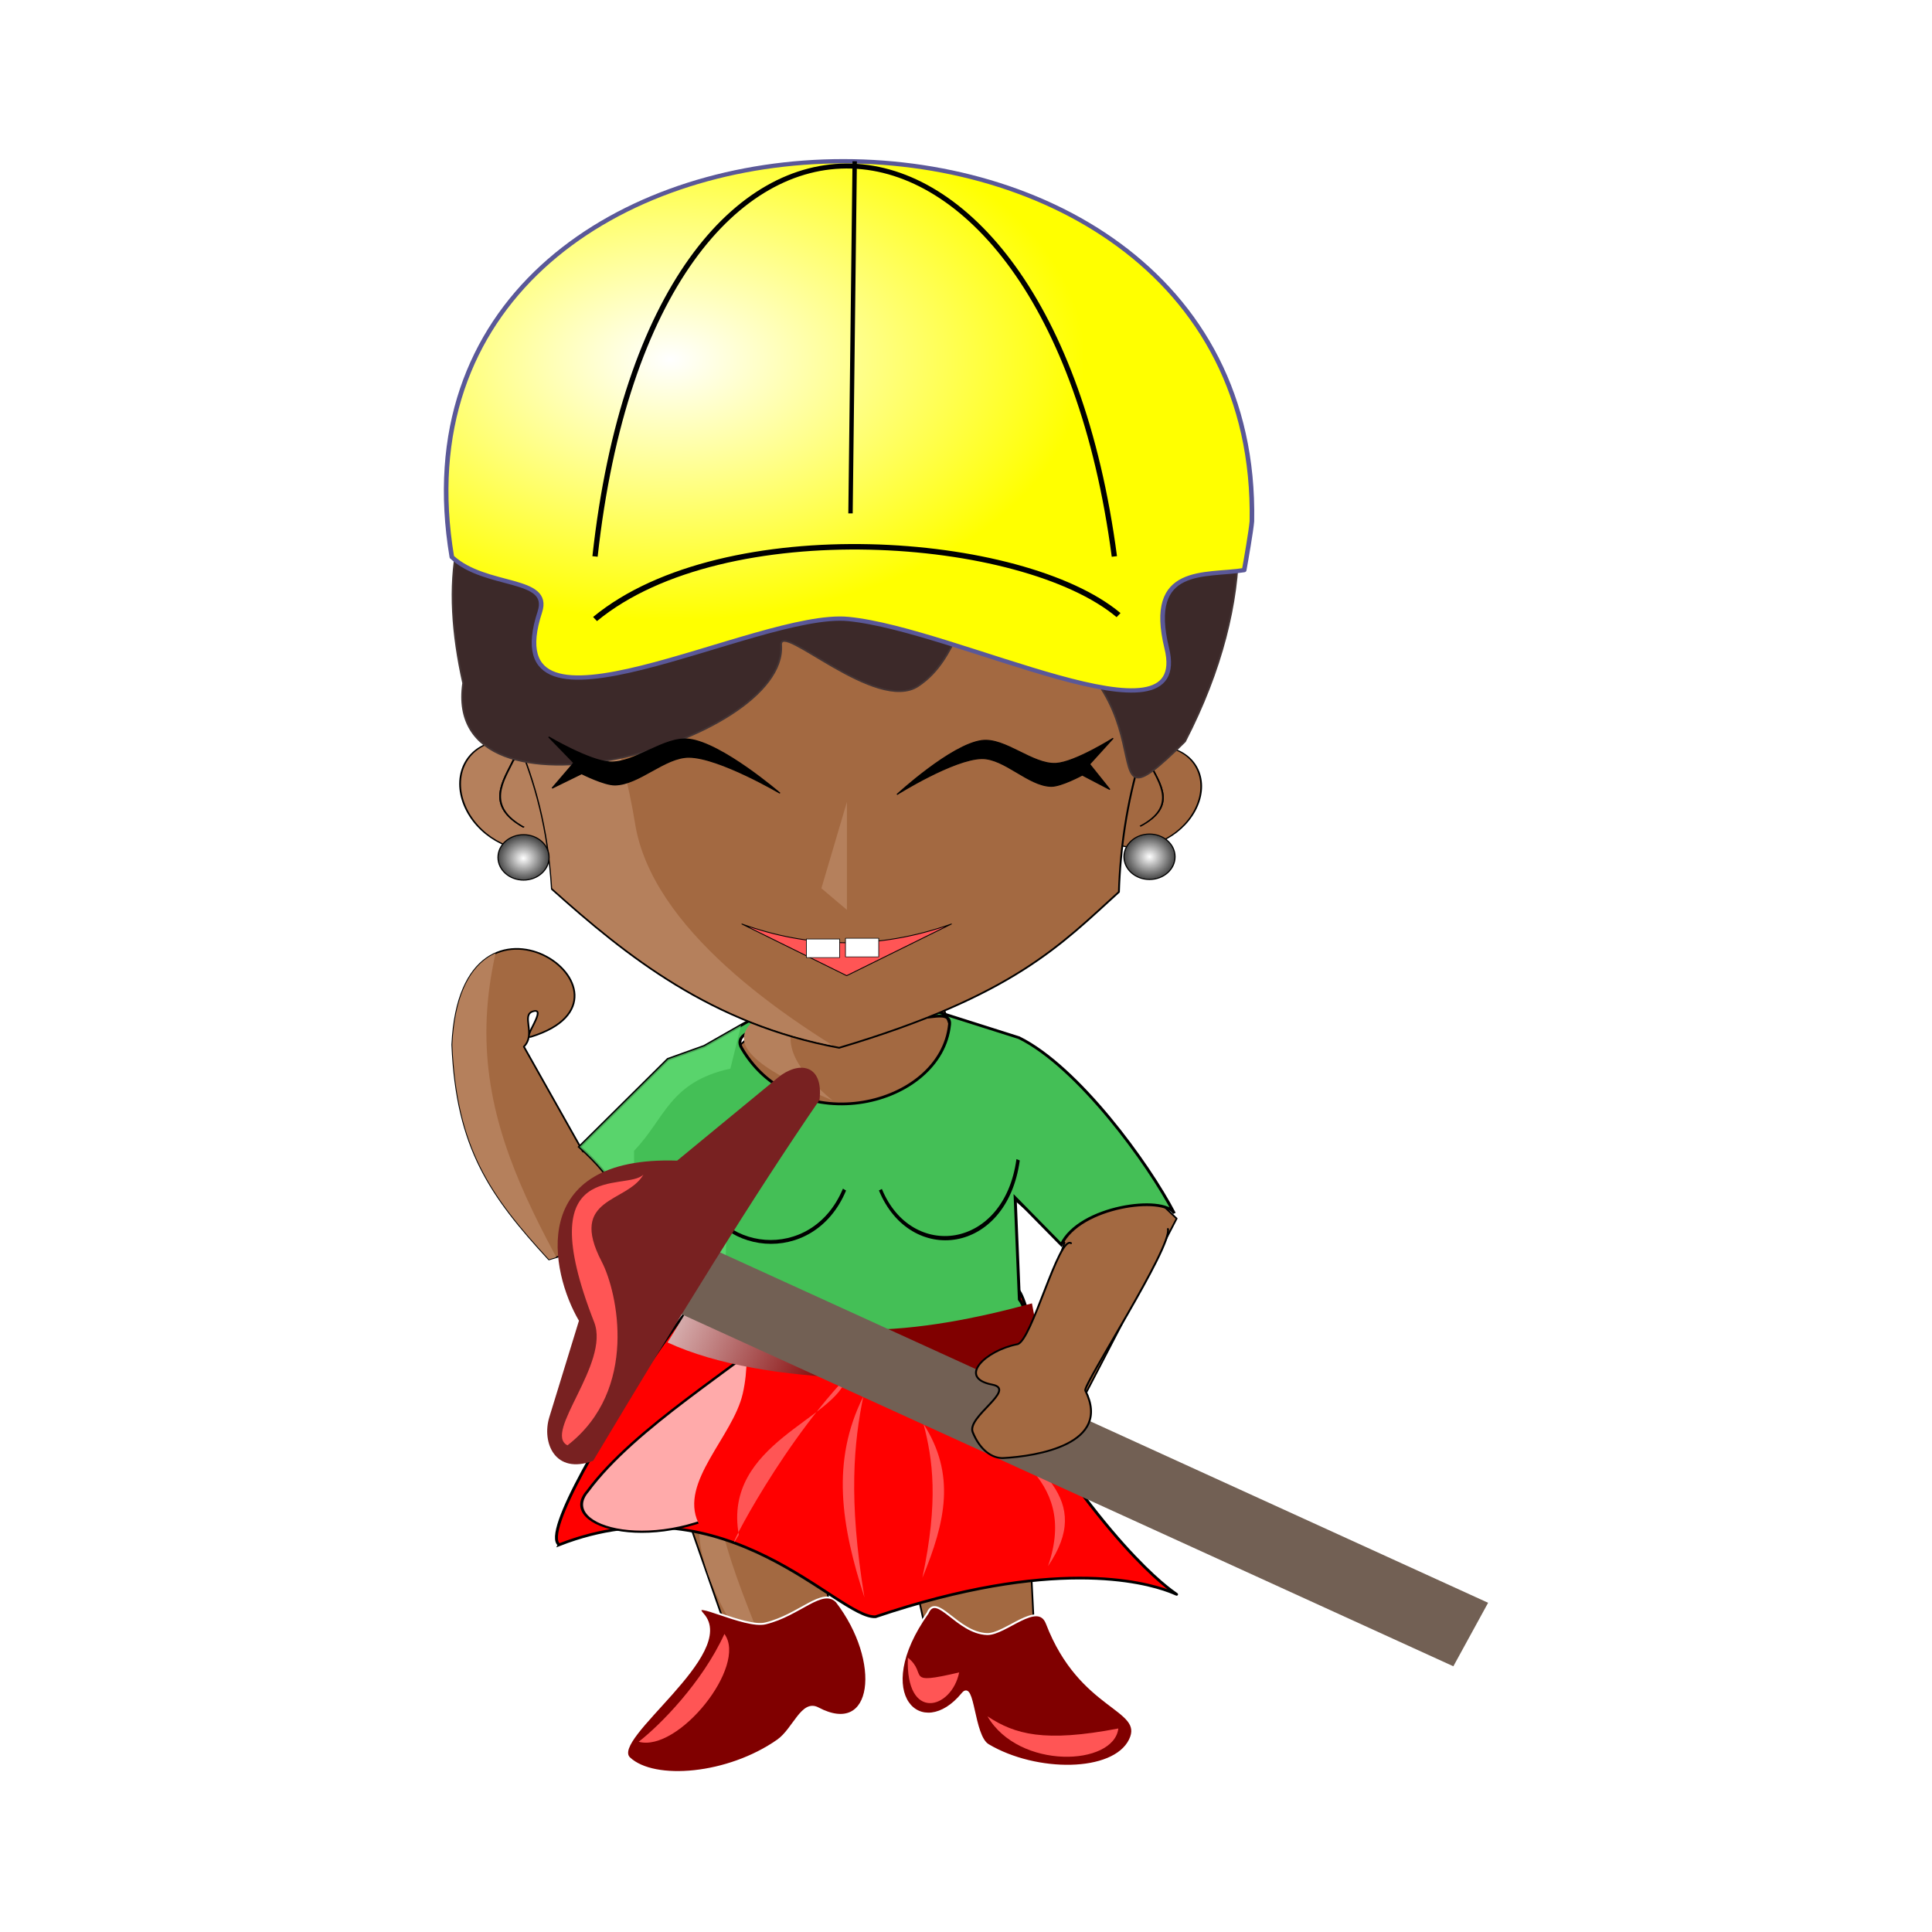 <svg:svg xmlns:dc="http://purl.org/dc/elements/1.1/" xmlns:ns1="http://sodipodi.sourceforge.net/DTD/sodipodi-0.dtd" xmlns:ns2="http://www.inkscape.org/namespaces/inkscape" xmlns:ns3="http://www.w3.org/1999/xlink" xmlns:ns5="http://creativecommons.org/ns#" xmlns:rdf="http://www.w3.org/1999/02/22-rdf-syntax-ns#" xmlns:svg="http://www.w3.org/2000/svg" height="480.398" id="svg2" version="1.0" viewBox="-85.503 -31.519 480.398 480.398" width="480.398" ns1:docname="Africanlady.svg" ns1:version="0.32" ns2:export-filename="C:\Documents and Settings\WILS\Desktop\chibi samples\architect-gloria.png" ns2:export-xdpi="90" ns2:export-ydpi="90" ns2:output_extension="org.inkscape.output.svg.inkscape" ns2:version="0.92.1 r15371">
  <svg:defs id="defs4">
    <svg:linearGradient id="linearGradient3230">
      <svg:stop id="stop3232" offset="0" style="stop-color:#ffffff" />
      <svg:stop id="stop3234" offset="1" style="stop-color:#424242" />
    </svg:linearGradient>
    <svg:clipPath clipPathUnits="userSpaceOnUse" id="clipPath3276">
      <svg:path d="m 128.57,363.79 c 28.24,109.52 82.45,207.86 97.19,311.41 9.36,65.77 80.83,122.96 139.95,160.02 L 60,815.22 Z" id="path3278" style="fill:none;stroke:#000000;stroke-width:1px" ns1:nodetypes="csccc" ns2:connector-curvature="0" />
    </svg:clipPath>
    <svg:filter id="filter3435" ns2:collect="always">
      <svg:feGaussianBlur id="feGaussianBlur3437" stdDeviation="1.801" ns2:collect="always" />
    </svg:filter>
    <svg:filter height="1.21" id="filter3838" width="1.093" x="-0.047" y="-0.105" ns2:collect="always">
      <svg:feGaussianBlur id="feGaussianBlur3840" stdDeviation="0.835" ns2:collect="always" />
    </svg:filter>
    <svg:filter height="1.308" id="filter3890" width="1.109" x="-0.054" y="-0.154" ns2:collect="always">
      <svg:feGaussianBlur id="feGaussianBlur3892" stdDeviation="0.995" ns2:collect="always" />
    </svg:filter>
    <svg:clipPath clipPathUnits="userSpaceOnUse" id="clipPath4806">
      <svg:path d="m 232.86,429.51 c -22.4,70.58 9.43,112.04 41.43,175.71 L 145.71,539.51 Z" id="path4808" style="fill:none;stroke:#000000;stroke-width:1px" ns1:nodetypes="cccc" ns2:connector-curvature="0" />
    </svg:clipPath>
    <svg:clipPath clipPathUnits="userSpaceOnUse" id="clipPath4814">
      <svg:path d="m 308.57,538.08 c -2.98,20.87 2.26,41.74 -1.41,62.61 -3.36,19.14 -21.63,39.39 -15.14,57.41 9.93,27.61 27.13,52.37 27.98,79.98 L 171.43,649.51 Z" id="path4816" style="fill:none;stroke:#000000;stroke-width:1px" ns1:nodetypes="cssccc" ns2:connector-curvature="0" />
    </svg:clipPath>
    <svg:filter height="1.382" id="filter4966" width="2.221" x="-0.61" y="-0.191" ns2:collect="always">
      <svg:feGaussianBlur id="feGaussianBlur4968" stdDeviation="10.15" ns2:collect="always" />
    </svg:filter>
    <svg:clipPath clipPathUnits="userSpaceOnUse" id="clipPath4976">
      <svg:path d="m 317.14,450.93 -8.57,37.15 c -20.91,4.94 -22.2,18.21 -32.86,30 v 21.43 c 4.64,-4.44 16.49,-9.75 32.86,-4.29 -3.9,36.79 -0.67,37.15 8.57,60 L 155.71,558.08 Z" id="path4978" style="fill:none;stroke:#000000;stroke-width:1px" ns1:nodetypes="cccccccc" ns2:connector-curvature="0" />
    </svg:clipPath>
    <svg:filter height="1.112" id="filter5044" width="1.221" x="-0.111" y="-0.056" ns2:collect="always">
      <svg:feGaussianBlur id="feGaussianBlur5046" stdDeviation="2.895" ns2:collect="always" />
    </svg:filter>
    <svg:filter height="1.406" id="filter6014" width="1.048" x="-0.024" y="-0.203" ns2:collect="always">
      <svg:feGaussianBlur id="feGaussianBlur6016" stdDeviation="1.245" ns2:collect="always" />
    </svg:filter>
    <svg:filter id="filter6094" ns2:collect="always">
      <svg:feGaussianBlur id="feGaussianBlur6096" stdDeviation="1.273" ns2:collect="always" />
    </svg:filter>
    <svg:filter height="1.076" id="filter6182" width="4.336" x="-1.668" y="-0.038" ns2:collect="always">
      <svg:feGaussianBlur id="feGaussianBlur6184" stdDeviation="1.688" ns2:collect="always" />
    </svg:filter>
    <svg:radialGradient cx="152.86" cy="948.08" gradientUnits="userSpaceOnUse" id="radialGradient6256" r="21.929" ns2:collect="always" ns3:href="#linearGradient3230" />
    <svg:linearGradient gradientTransform="translate(141.43,22.857)" gradientUnits="userSpaceOnUse" id="linearGradient6260" x1="342.86" x2="267.14" y1="601.37" y2="568.08" ns2:collect="always">
      <svg:stop id="stop5577" offset="0" style="stop-color:#800000" />
      <svg:stop id="stop5579" offset="1" style="stop-color:#ffffff" />
    </svg:linearGradient>
    <svg:radialGradient cx="371.49" cy="264.37" gradientTransform="matrix(1.194,0,0,0.804,-385.914,-98.263)" gradientUnits="userSpaceOnUse" id="radialGradient6262" r="118.42" ns2:collect="always">
      <svg:stop id="stop5982" offset="0" style="stop-color:#ffffff" />
      <svg:stop id="stop5984" offset="1" style="stop-color:#ffff00" />
    </svg:radialGradient>
    <svg:radialGradient cx="152.86" cy="948.08" gradientTransform="matrix(0.406,0,0,0.387,317.335,67.219)" gradientUnits="userSpaceOnUse" id="radialGradient7017" r="21.929" ns2:collect="always" ns3:href="#linearGradient3230" />
  </svg:defs>
  <ns1:namedview bordercolor="#666666" borderopacity="1.0" fit-margin-bottom="0" fit-margin-left="0" fit-margin-right="0" fit-margin-top="0" gridtolerance="10000" guidetolerance="10" id="base" objecttolerance="10" pagecolor="#ffffff" showgrid="false" showguides="true" ns2:current-layer="g6188" ns2:cx="150.45867" ns2:cy="179.27344" ns2:document-units="px" ns2:guide-bbox="true" ns2:pageopacity="0.0" ns2:pageshadow="2" ns2:window-height="706" ns2:window-maximized="1" ns2:window-width="1366" ns2:window-x="-8" ns2:window-y="-8" ns2:zoom="0.91" />
  <svg:g id="layer1" transform="translate(-265.409,-294.743)" ns2:groupmode="layer" ns2:label="Layer 1">
    <svg:g id="g6188" transform="matrix(0.729,0,0,0.681,33.468,180.99)">
      <svg:path d="m 493.05,632.39 -14.85,34.46 5.5,39.64 -33.66,13.4 -19.07,-58.54 19.77,-49.09 -1.27,-51.44 -61.35,19.79 c -19.85,-23.14 -31.51,-40.55 -32.97,-78.41 3,-68.76 71,-17.48 26.84,-2.89 -3.24,1.07 5.85,-10.98 0.65,-9.27 -4.12,1.36 1.16,8.31 -3.08,12.88 l 20.16,38.32 28.5,-14.44 29.5,-28.76 34.72,-95.77 35.9,102.84 19.49,4.93 54.38,55.65 -37.49,77.26 c -13.44,56.9 -43.51,13.96 -21.57,-17.66 -13.98,-10.9 -27.25,11.21 3.32,6.48 l 17.48,-57.31 -23.38,-21.71 -1.78,60.94 c 1.42,13.23 17.09,41.1 11.75,36.97 l 3.29,70.37 -36.38,-0.9 -11.39,-55.9 z" id="path3534" style="fill:#a36941;fill-opacity:1;stroke:#000000;stroke-width:0.593;stroke-linecap:round;stroke-linejoin:round" ns1:nodetypes="cccccccccssccccccccccccccccccc" ns2:connector-curvature="0" />
      <svg:path d="m 447.37,664.05 c -5.98,11.01 12.38,51.43 18.51,71.26 -19.06,-20.39 -37.56,-62.25 -18.51,-71.26 z" id="path5831" style="fill:#b5805c;fill-opacity:1;fill-rule:evenodd" ns1:nodetypes="ccc" ns2:connector-curvature="0" />
      <svg:path d="m 517.29,709.7 c -20.03,30.11 -1.86,47.45 11.91,29.43 3.9,-5.1 3.45,15.44 8.72,18.79 16.43,10.42 42.78,10.34 48.37,-1.88 5.3,-11.58 -16.88,-10.6 -28.33,-42.51 -3.07,-8.56 -14.23,4.1 -20.42,3.87 -10.23,-0.38 -17.18,-15.33 -20.25,-7.7 z" id="path3547" style="fill:#800000;stroke:#ffffff;stroke-width:0.702;stroke-linecap:round;stroke-linejoin:round" ns1:nodetypes="csssssc" ns2:connector-curvature="0" />
      <svg:path d="m 486.26,705.55 c 15.71,21.89 12.79,49.78 -6.39,38.94 -5.42,-3.07 -8.23,7.62 -13.67,11.71 -16.97,12.76 -42.17,15.03 -50.67,6.49 -6.99,-7.02 37.21,-38.15 25.08,-52.58 -5.11,-6.08 14.28,5.23 21.35,3.4 11.7,-3.03 19.35,-13.28 24.3,-7.96 z" id="path3557" style="fill:#800000;stroke:#ffffff;stroke-width:0.693;stroke-linecap:round;stroke-linejoin:round" ns1:nodetypes="csssssc" ns2:connector-curvature="0" />
      <svg:path d="m 391.6,684.8 c 57.59,-24.05 95.17,27.05 107.89,26.28 120.64,-43.64 124.66,36.28 65.39,-52.23 -3.16,-7.74 -11.36,-51.19 -13.54,-59 -6.04,-21.66 -5.05,6.05 -12.73,-5.97 -10.19,7.32 -19.44,7.55 -29.81,11.65 -11.53,4.56 -37.93,-0.29 -47.03,-0.91 -18.49,-1.25 -7.33,3.49 -20.12,0.06 36.49,-76.26 -61.48,71.56 -50.05,80.12 z" id="path3559" style="fill:#ff0000;fill-rule:evenodd;stroke:#000000;stroke-width:0.988px" ns1:nodetypes="cccscsscc" ns2:connector-curvature="0" />
      <svg:path d="m 533.44,634.98 c 6.13,15.62 35.9,23.48 24.9,57.62 15.69,-24.76 -3.29,-35.48 -24.9,-57.62 z" id="path5048" style="fill:#ff5555;fill-rule:evenodd" ns1:nodetypes="ccc" ns2:connector-curvature="0" />
      <svg:path d="m 462.86,489.51 -21.75,13.27 -12.39,4.76 -30.15,31.97 c 25.26,24.35 11.05,32.27 -2.86,38.57 l 45.72,-15.72 c 6.36,4.17 0.6,-3.85 -1.43,38.57 4.06,7.92 23.48,4.99 41.26,13.83 8.51,4.23 20.43,4.81 35.91,-0.71 20.8,-7.41 38.21,-8.99 31.4,-18.83 l -1.43,-37.14 15.72,17.14 c 6.2,-14.11 34.92,-18.12 38.57,-11.43 -8.82,-18.22 -32.81,-53.47 -52.97,-64.14 l -29.89,-10.14 c -6.96,6.23 6.82,-1.55 6.19,5.27 -2.78,30.06 -52.26,42.76 -70.89,8.71 -4.75,-8.68 19.58,-7.13 8.99,-13.98 z" id="path3543" style="fill:#44bf56;fill-rule:evenodd;stroke:#000000;stroke-width:1px;fill-opacity:1" ns1:nodetypes="cccccccssccccccssc" ns2:connector-curvature="0" />
      <svg:path d="m 304.29,532.36 c 3.51,18.26 32.31,20.41 42.85,0" id="path3566" style="fill:none;stroke:#000000;stroke-width:1px;filter:url(#filter3890)" transform="matrix(1.167,0.053,0.068,1.4,47.611,-208.59)" ns1:nodetypes="cc" ns2:connector-curvature="0" />
      <svg:path d="m 360.29,532.36 c 3.51,18.26 32.31,20.41 42.85,0" id="path3568" style="fill:none;stroke:#000000;stroke-width:1px;filter:url(#filter3838)" transform="matrix(1.096,-0.255,0.355,1.527,-82.691,-165.89)" ns1:nodetypes="cc" ns2:connector-curvature="0" />
      <svg:path clip-path="url(#clipPath4806)" d="m 351.63,609.54 -14.86,34.46 5.5,39.63 -33.66,13.4 -19.07,-58.54 19.77,-49.09 -1.27,-51.43 -61.35,19.78 c -19.85,-23.14 -31.51,-40.55 -32.97,-78.4 3,-68.77 71,-17.49 26.84,-2.9 -3.24,1.07 5.85,-10.98 0.66,-9.27 -4.13,1.36 1.15,8.31 -3.09,12.89 l 20.16,38.32 28.51,-14.45 29.49,-28.76 34.72,-95.77 35.9,102.85 19.49,4.92 54.38,55.65 -26.06,54.41 c -13.44,56.9 -54.94,36.81 -33,5.2 -13.98,-10.91 -25.82,-14.51 4.75,-19.24 l 16.05,-31.6 -23.38,-21.71 8.22,59.52 c 1.42,13.22 7.09,42.53 1.75,38.39 l 3.29,70.37 -36.38,-0.9 -11.39,-55.89 z" id="path4802" style="fill:#b5805c;fill-opacity:1" transform="translate(141.43,22.857)" ns1:nodetypes="cccccccccssccccccccccccccccccc" ns2:connector-curvature="0" />
      <svg:path clip-path="url(#clipPath4814)" d="m 323.4,567.76 c -18.32,21.27 -52.95,47.78 -69.07,76.39 -10.82,16.26 24.31,28.88 53.6,4 33.17,-25.99 47.13,40.33 60.69,40.05 22.61,-0.48 26.81,6.16 37.66,-13.02 27.5,28.27 35.03,-29.23 25.4,-39.81 -5.7,-6.27 2.82,-11.32 0.72,-19.23 -5.82,-21.9 -18.65,-34.33 -26.06,-46.49 -42.94,32.37 -29.45,32.45 -53.3,25.75 -7.05,-1.99 -24.63,-25.81 -29.64,-27.64 z" id="path4810" style="fill:#ffaaaa;fill-rule:evenodd;stroke:#000000;stroke-width:0.976px;filter:url(#filter4966)" transform="matrix(1.002,0,0,0.82,146.44,137.06)" ns1:nodetypes="cccscsscsc" ns2:connector-curvature="0" />
      <svg:path clip-path="url(#clipPath4976)" d="m 321.43,466.65 -21.75,13.27 -12.38,4.77 -30.16,31.96 c 25.26,24.35 11.05,32.27 -2.85,38.57 L 300,539.51 c 6.36,4.17 0.6,-3.86 -1.43,38.57 11.24,19.29 124.7,16.57 108.57,-5.72 l -1.43,-37.14 15.72,17.14 c 6.2,-14.11 34.92,-18.12 38.57,-11.43 -8.82,-18.22 -32.81,-53.47 -52.97,-64.14 l -29.89,-7.28 c -6.96,6.23 6.82,-1.55 6.19,5.27 -2.78,30.06 -52.26,39.91 -70.89,5.86 -4.75,-8.68 19.58,-7.14 8.99,-13.99 z" id="path4972" style="opacity:0.863;fill:#62db74;fill-rule:evenodd;filter:url(#filter5044);fill-opacity:1" transform="translate(141.43,22.857)" ns1:nodetypes="cccccccccccccssc" ns2:connector-curvature="0" />
      <svg:path d="m 515.89,640.7 c 3.12,12.98 5.19,27.81 -0.41,56.18 7.98,-20.57 11.41,-37.79 0.41,-56.18 z" id="path5126" style="fill:#ff5555;fill-rule:evenodd" ns1:nodetypes="ccc" ns2:connector-curvature="0" />
      <svg:path d="m 489.6,623.56 c -3.12,15.28 -42.33,24.19 -36.73,57.61 -7.45,13.73 11.77,-29.28 36.73,-57.61 z" id="path5128" style="fill:#ff5555;fill-rule:evenodd" ns1:nodetypes="ccc" ns2:connector-curvature="0" />
      <svg:path d="m 495.32,630.7 c -3.12,16.61 -5.19,37.02 0.41,73.33 -7.98,-26.33 -11.41,-49.79 -0.41,-73.33 z" id="path5130" style="fill:#ff5555;fill-rule:evenodd" ns1:nodetypes="ccc" ns2:connector-curvature="0" />
      <svg:path d="m 483.18,482.13 c -12.76,9.35 -21.21,20.03 1.69,40.47 -32.65,-14.82 -46.67,-27.22 -1.69,-40.47 z" id="path5132" style="fill:#b5805c;fill-opacity:1;fill-rule:evenodd" ns1:nodetypes="ccc" ns2:connector-curvature="0" />
      <svg:path d="m 418.72,756.72 c 7.32,-6.08 21.66,-21.6 29.24,-39.36 8.04,11.61 -15.72,43.33 -29.24,39.36 z" id="path5134" style="fill:#ff5555;fill-rule:evenodd" ns1:nodetypes="ccc" ns2:connector-curvature="0" />
      <svg:path d="m 537.7,747.45 c 9.33,6.55 19.29,9.63 44.63,4.42 -1.53,13.74 -33.9,15.22 -44.63,-4.42 z" id="path5136" style="fill:#ff5555;fill-rule:evenodd" ns1:nodetypes="ccc" ns2:connector-curvature="0" />
      <svg:path d="m 510.54,726.02 c 7.04,6.03 -1.61,10.18 17.5,5.38 -2.58,13.53 -18.35,18.17 -17.5,-5.38 z" id="path5138" style="fill:#ff5555;fill-rule:evenodd" ns1:nodetypes="ccc" ns2:connector-curvature="0" />
      <svg:g id="g3203" style="fill:#a36941;fill-opacity:1" transform="matrix(-0.577,0,0,0.398,680.45,144.58)">
        <svg:ellipse cx="-171.429" cy="759.505" id="path3205" rx="31.429" ry="47.143" style="fill:#a36941;fill-opacity:1;stroke:#000000;stroke-linecap:round;stroke-linejoin:round" transform="matrix(0.964,-0.267,0.267,0.964,116.34,-106.75)" />
        <svg:g id="g3207" style="fill:#a36941;fill-opacity:1">
          <svg:path d="m 151.43,640.93 c -5.83,18.1 -16.42,39.05 5.71,57.15" id="path3209" style="fill:#a36941;fill-opacity:1;stroke:#000000;stroke-width:1px" ns1:nodetypes="cc" ns2:connector-curvature="0" />
        </svg:g>
        <svg:g id="g3211" style="fill:#a36941;fill-opacity:1">
          <svg:path d="m 151.43,640.93 c -5.83,18.1 -16.42,39.05 5.71,57.15" id="path3213" style="fill:#a36941;fill-opacity:1;stroke:#000000;stroke-width:1px" ns1:nodetypes="cc" ns2:connector-curvature="0" />
        </svg:g>
      </svg:g>
      <svg:g id="g3196" style="fill:#b5805c;fill-opacity:1" transform="matrix(0.603,0,0,0.433,284.81,120.55)">
        <svg:ellipse cx="-171.429" cy="759.505" id="path3185" rx="31.429" ry="47.143" style="fill:#b5805c;fill-opacity:1;stroke:#000000;stroke-linecap:round;stroke-linejoin:round" transform="matrix(0.964,-0.267,0.267,0.964,116.34,-106.75)" />
        <svg:g id="g3189" style="fill:#b5805c;fill-opacity:1">
          <svg:path d="m 151.43,640.93 c -5.83,18.1 -16.42,39.05 5.71,57.15" id="path3187" style="fill:#b5805c;fill-opacity:1;fill-rule:evenodd;stroke:#000000;stroke-width:1px" ns1:nodetypes="cc" ns2:connector-curvature="0" />
        </svg:g>
        <svg:g id="g3192" style="fill:#b5805c;fill-opacity:1">
          <svg:path d="m 151.43,640.93 c -5.83,18.1 -16.42,39.05 5.71,57.15" id="path3194" style="fill:#b5805c;fill-opacity:1;fill-rule:evenodd;stroke:#000000;stroke-width:1px" ns1:nodetypes="cc" ns2:connector-curvature="0" />
        </svg:g>
      </svg:g>
      <svg:path d="m 610.71,348.92 c -19.2,32.5 -27.21,65.01 -28.19,97.52 -19.54,18.96 -35.79,37.93 -95.41,56.89 -43.43,-8.57 -72.34,-33.32 -97.97,-57.94 -2.52,-45.09 -18.34,-66.17 -29.05,-96.47 96.84,-86.33 176.44,-60.79 250.62,0 z" id="path3161" style="fill:#a36941;fill-opacity:1;stroke:#000000;stroke-width:0.642;stroke-linecap:round;stroke-linejoin:round" ns1:nodetypes="cccccc" ns2:connector-curvature="0" />
      <svg:path clip-path="url(#clipPath3276)" d="m 546.5,548.12 c -31.85,56.69 -45.14,113.37 -46.76,170.06 -32.43,33.07 -59.4,66.14 -158.33,99.21 -72.06,-14.96 -120.04,-58.11 -162.58,-101.04 -4.16,-78.63 -30.42,-115.4 -48.19,-168.23 160.68,-150.54 292.78,-105.99 415.86,0 z" id="path3272" style="fill:#b5805c;fill-opacity:1" transform="matrix(0.603,0,0,0.573,281.36,34.588)" ns1:nodetypes="cccccc" ns2:connector-curvature="0" />
      <svg:path d="m 605.07,391.49 c -38.42,40.86 4.65,-23.92 -67.84,-47.76 -9.59,-3.16 -8.66,17.21 -23.17,27.51 -14.29,10.13 -47.29,-23.77 -46.74,-14.97 2.24,36.1 -116.11,70.06 -108.47,13.92 -15.04,-71.75 12.79,-129.76 160.12,-110.59 73.83,-53.26 136.54,27.37 86.1,131.89 z" id="path3164" style="fill:#3c2929;fill-opacity:1;stroke:#443535;stroke-width:0.588;stroke-linecap:round;stroke-linejoin:round;stroke-opacity:1" ns1:nodetypes="csssccc" ns2:connector-curvature="0" />
      <svg:path d="m 388.02,389.83 c 0,0 13.92,8.78 20.86,9.17 8.54,0.48 18.55,-9.43 27.03,-8.33 11.23,1.45 31,19.7 31,19.7 0,0 -20.74,-13.04 -31,-13.14 -8.29,-0.08 -16.99,10 -25.28,10.13 -3.67,0.06 -11.36,-4.11 -11.36,-4.11 l -10.07,5.28 7.4,-9.24 z" id="path3155" style="fill:#000000;fill-rule:evenodd;stroke:#000000;stroke-width:0.395px" ns1:nodetypes="csscsscccc" ns2:connector-curvature="0" />
      <svg:path d="m 580.55,390.32 c 0,0 -13.01,8.79 -19.49,9.18 -7.99,0.48 -17.35,-9.45 -25.27,-8.35 -10.5,1.46 -28.97,19.71 -28.97,19.71 0,0 19.38,-13.04 28.97,-13.14 7.74,-0.08 15.88,10 23.63,10.14 3.43,0.06 10.62,-4.11 10.62,-4.11 l 9.4,5.27 -6.91,-9.24 z" id="path3166" style="fill:#000000;fill-rule:evenodd;stroke:#000000;stroke-width:0.382px" ns1:nodetypes="csscsscccc" ns2:connector-curvature="0" />
      <svg:g id="g3265" transform="matrix(0.603,0,0,0.573,264.66,-30.951)">
        <svg:path d="m 373.14,886.48 -59.23,-32.91 c 37.3,15.1 76.55,16.69 118.46,0 z" id="path3178" style="fill:#ff5555;stroke:#000000;stroke-width:0.542;stroke-linecap:round;stroke-linejoin:round" ns1:nodetypes="cccc" ns2:connector-curvature="0" />
        <svg:rect height="11.839" id="rect3174" style="fill:#ffffff;stroke:#000000;stroke-width:0.374;stroke-linecap:round;stroke-linejoin:round" width="18.801" x="350.35" y="863.11" />
        <svg:rect height="11.839" id="rect3176" style="fill:#ffffff;stroke:#000000;stroke-width:0.374;stroke-linecap:round;stroke-linejoin:round" width="18.801" x="372.47" y="862.64" />
      </svg:g>
      <svg:circle cx="152.857" cy="948.076" id="path3238" r="21.429" style="fill:url(#radialGradient6256);stroke:#000000;stroke-linecap:round;stroke-linejoin:round" transform="matrix(0.406,0,0,0.387,530.9,66.681)" />
      <svg:path d="m 489.75,413.56 -8.71,31.54 8.71,7.88 z" id="path3270" style="fill:#b5805c;fill-opacity:1;fill-rule:evenodd" ns2:connector-curvature="0" />
      <svg:path d="m 440,590.93 c 34.18,22.4 74.96,16.76 112.86,5.72 l 4.28,24.28 c -37.43,4.62 -94.69,6.74 -128.57,-10 z" id="rect5562" style="fill:url(#linearGradient6260)" ns1:nodetypes="ccccc" ns2:connector-curvature="0" />
      <svg:rect height="306.08" id="rect5900" style="fill:#726054;fill-opacity:1" transform="matrix(-0.455,0.89,-0.899,-0.439,0,0)" width="26.053" x="323.71" y="-951.88" />
      <svg:path d="m 566.18,574.68 c -4.19,-2.88 -13.42,35.87 -18.31,36.9 -10.84,2.26 -20.62,12.25 -8.53,14.75 8.48,1.76 -8.81,11.73 -6.68,17.36 2.47,6.53 6.63,9.67 10.54,9.43 11.33,-0.67 37.08,-5.04 27.85,-24.68 -0.53,-2.52 29.72,-52.48 28.19,-58.95" id="path3561" style="fill:#a36941;fill-opacity:1;stroke:#000000;stroke-width:0.663;stroke-linecap:round;stroke-linejoin:round" ns1:nodetypes="csssscs" ns2:connector-curvature="0" />
      <svg:path d="m 388.25,638.18 10.1,-35.19 c -9.76,-17.72 -17.99,-60.23 33.5,-58.46 l 34.39,-30.32 c 6.88,-6.07 15.61,-5.14 14.16,8.16 -22.9,35.77 -47.06,77.79 -77.2,131.76 -13.08,5.23 -17.61,-6.71 -14.95,-15.95 z" id="rect5970" style="fill:#782121" ns1:nodetypes="cccsccs" ns2:connector-curvature="0" />
      <svg:g id="g7013" transform="translate(371.788,137.732)">
        <svg:path d="m 216.185,228.969 c -1.97,-0.53 -21.05,-15.75 -31.13,-18.59 -14.4,-4.06 -44.47,0.36 -44.47,0.36 0,0 27.33,-0.02 40.78,3.41 10.52,2.68 34.82,14.82 34.82,14.82 z" id="path3219" style="fill:#000000;fill-rule:evenodd;stroke:#000000;stroke-width:0.124px" ns1:nodetypes="cscsc" ns2:connector-curvature="0" />
        <svg:path d="m 25.735,228.969 c 1.98,-0.53 21.05,-15.75 31.13,-18.59 14.4,-4.06 44.47,0.36 44.47,0.36 0,0 -27.33,-0.02 -40.78,3.41 -10.52,2.68 -34.82,14.82 -34.82,14.82 z" id="path3226" style="fill:#000000;fill-rule:evenodd;stroke:#000000;stroke-width:0.124px" ns1:nodetypes="cscsc" ns2:connector-curvature="0" />
        <svg:path d="m 57.925,111.749 c -30.36,9.34 -53.09,28.79 -53.75,77.47 -17.41,-43.27 -4.78,-66.31 53.75,-77.47 z" id="path3393" style="fill:#ffffff;fill-rule:evenodd;stroke:#ffffff;stroke-width:0.672px;filter:url(#filter3435)" ns1:nodetypes="ccc" ns2:connector-curvature="0" />
        <svg:path d="m 253.467,191.181 c -13.195,2.289 -33.387,-2.018 -26.413,28.519 8.801,38.521 -71.455,-6.769 -108.591,-10.664 C 87.511,205.782 -3.324,260.499 13.226,206.455 17.203,193.47 -5.211,197.863 -16.793,186.408 -45.786,0.983 259.259,-8.835 256.094,173.368 c -0.275,3.515 -2.018,14.222 -2.627,17.812 z" id="path5977" style="fill:url(#radialGradient6262);stroke:#5a5898;stroke-width:1.567;stroke-linecap:round;stroke-linejoin:round" ns1:nodetypes="csssccc" ns2:connector-curvature="0" />
        <svg:path d="m 32.045,209.049 c 44.12,-38.92 145.83,-30.79 178.57,-1.43" id="path5988" style="fill:none;stroke:#000000;stroke-width:2;filter:url(#filter6014)" ns1:nodetypes="cc" ns2:connector-curvature="0" />
        <svg:path d="m 32.045,186.199 c 20.03,-195.28 154.37,-184.8 177.14,0" id="path6018" style="fill:none;stroke:#000000;stroke-width:1.8;filter:url(#filter6094)" ns1:nodetypes="cc" ns2:connector-curvature="0" />
        <svg:path d="m 120.615,41.909 -1.43,128.57" id="path6020" style="fill:none;stroke:#000000;stroke-width:1.5;filter:url(#filter6182)" ns1:nodetypes="cc" ns2:connector-curvature="0" />
      </svg:g>
      <svg:path d="m 420.35,549.6 c -5.51,10.48 -25.78,8.09 -14.23,31.84 5.4,11.1 12.71,46.79 -11.68,67.05 -8.5,-4.51 14.59,-29.94 9.1,-44.97 -22.31,-61.01 11.06,-47.39 16.81,-53.92 z" id="path6186" style="fill:#ff5555;fill-rule:evenodd" ns1:nodetypes="cscsc" ns2:connector-curvature="0" />
      <svg:ellipse cx="379.447" cy="433.812" id="circle7015" rx="8.707" ry="8.286" style="fill:url(#radialGradient7017);stroke:#000000;stroke-width:0.396;stroke-linecap:round;stroke-linejoin:round" />
    </svg:g>
  </svg:g>
</svg:svg>